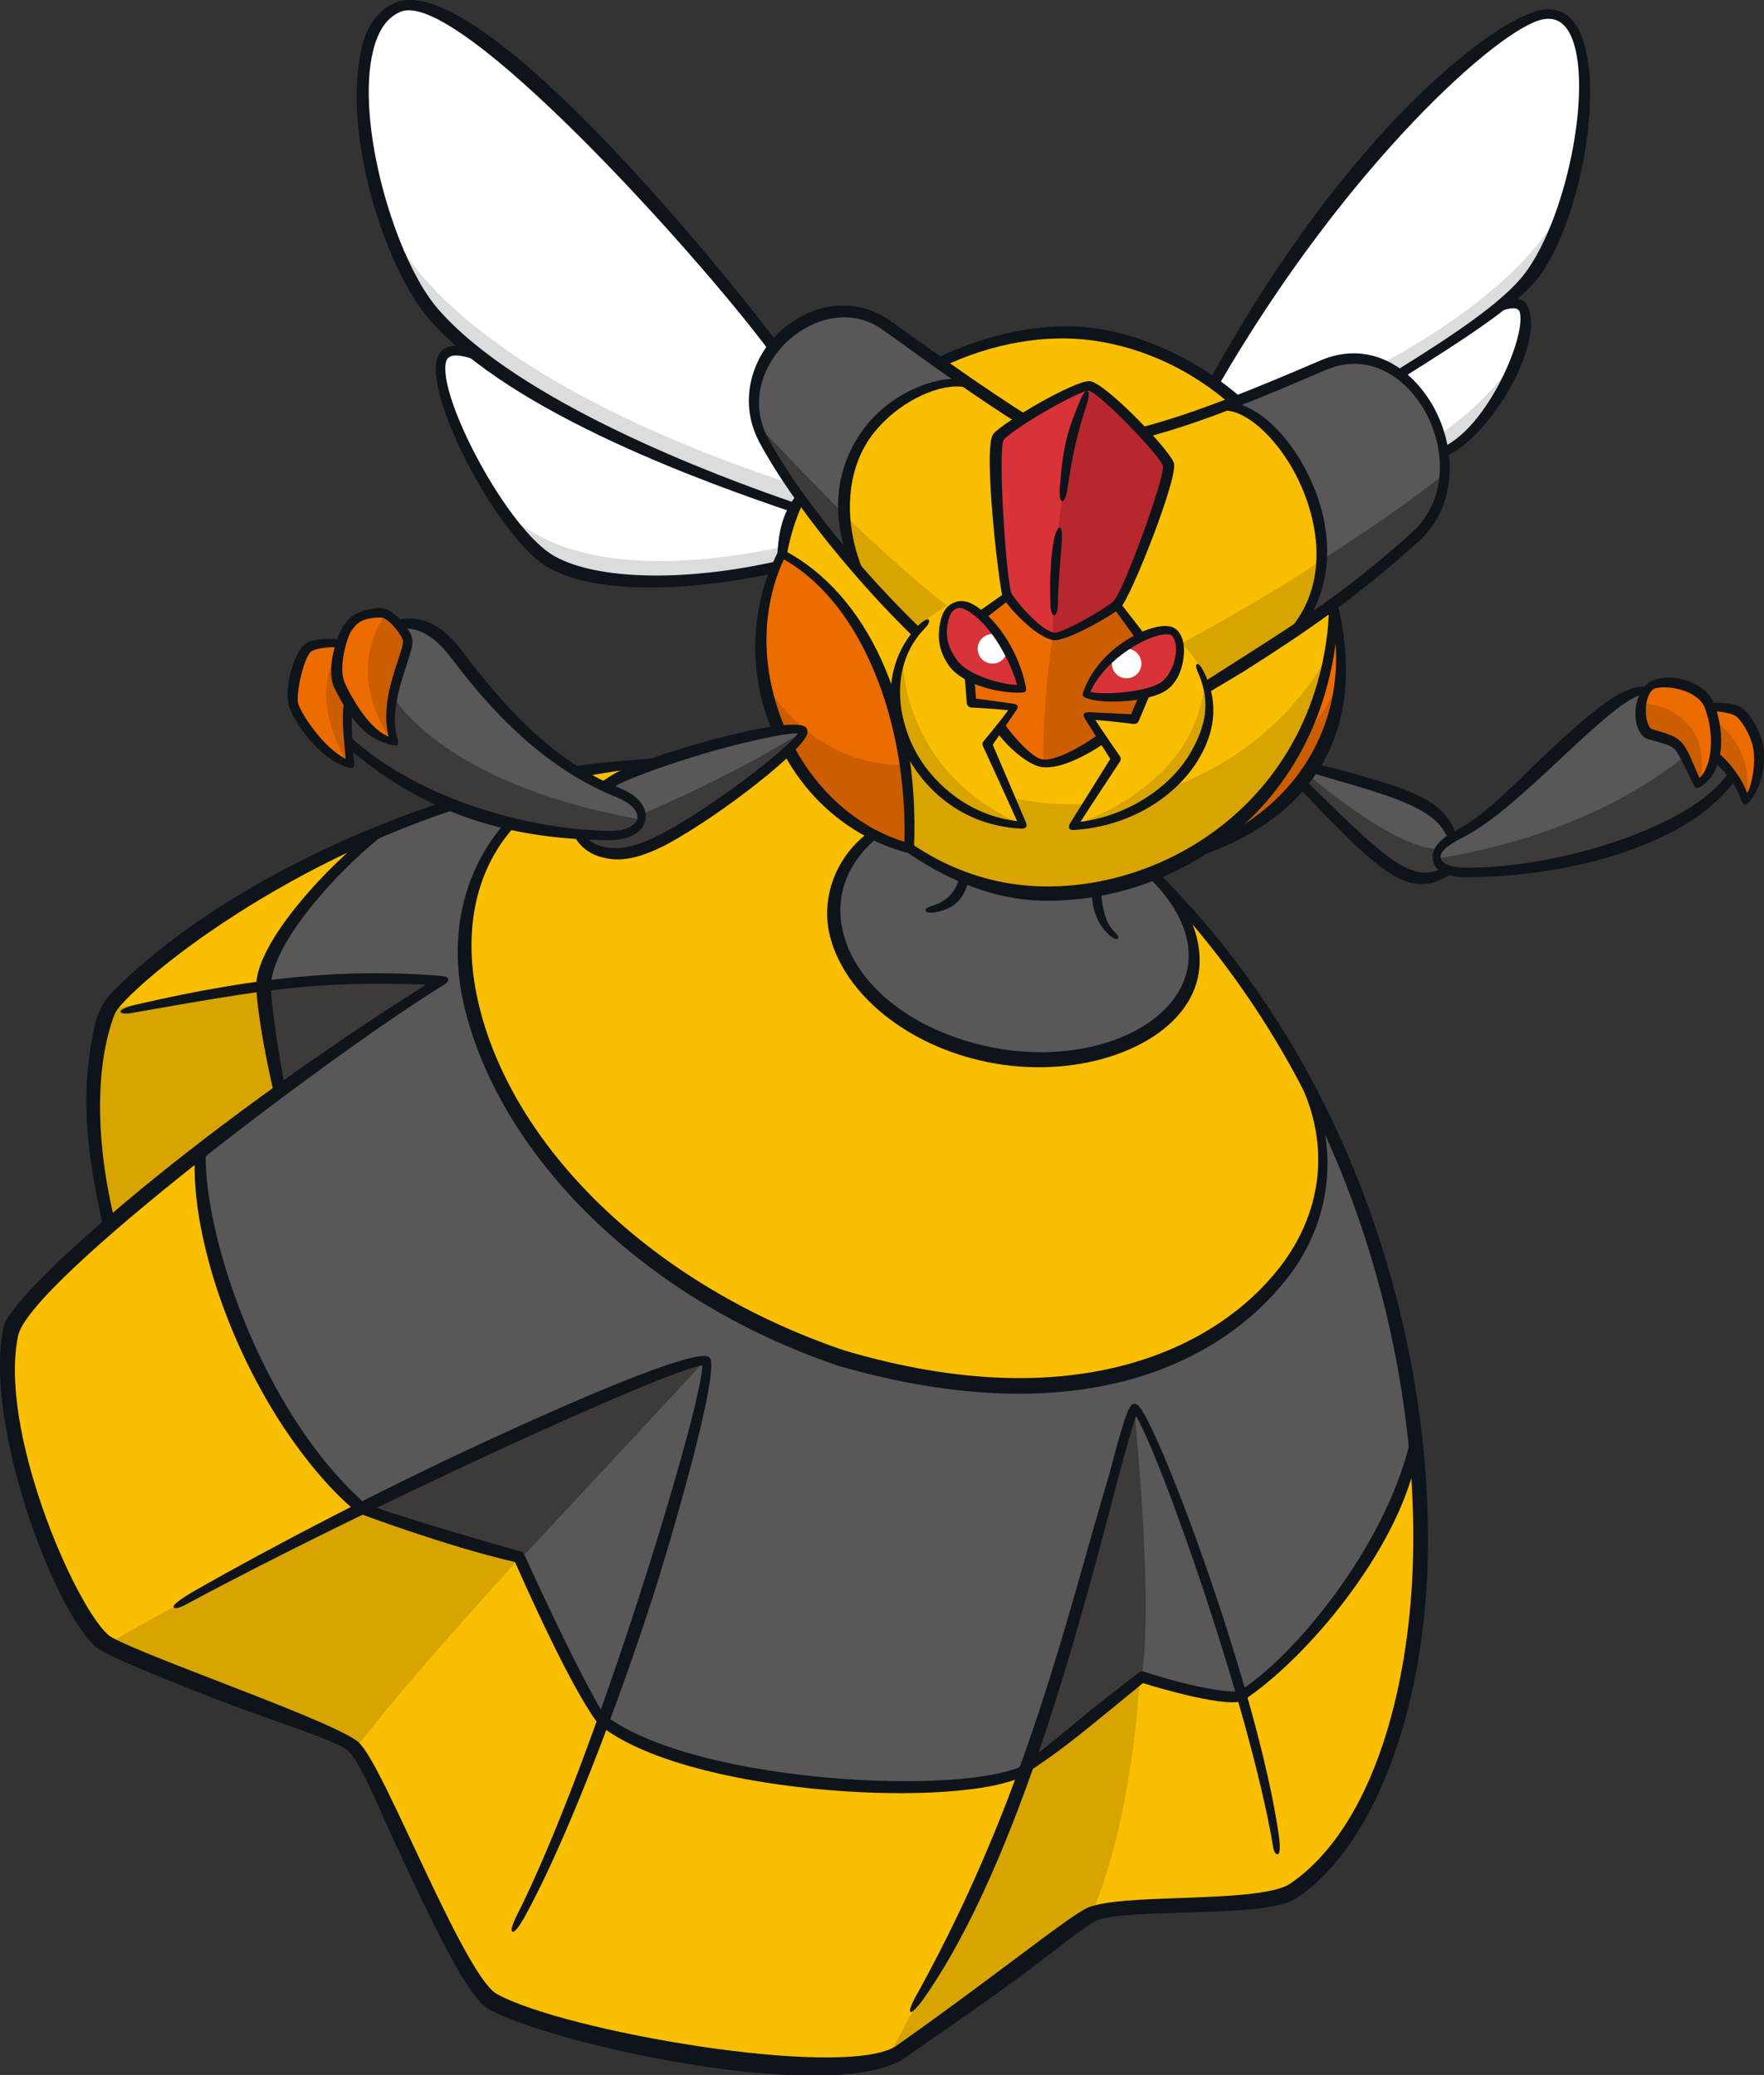<?xml version="1.0" encoding="UTF-8"?>
<!-- Created with Inkscape (http://www.inkscape.org/) -->
<svg version="1.1" viewBox="0 0 139.05 163.52" xmlns="http://www.w3.org/2000/svg">
 <rect x="0" y="0" width="139.05" height="163.52" fill="#333333" stroke="none"/>
 <g transform="translate(-18.931 -22.571)">
  <g transform="matrix(.353 0 0 -.353 107.85 89.34)">
   <path d="m0 0s57.835-50.175 65.405-135.5c0 0 4.181-80.26-28.833-98.056 0 0 3.288-1.768-42.087-3.814 0 0-4.395-0.755-9.132-4.693-4.738-3.939-36.728-27.835-36.728-27.835s-38.809-9.318-90.695 12.715c0 0-4.677-2.787-30.079 55.52 0 0-0.761 2.53-57.044 23.809 0 0-25.698 35.018-20.411 72.459l22.04 20.579c-8.901 38.92 0.22 49.707 0.22 49.707s54.366 58.674 156.38 55.845z" fill="#f9be00"/>
  </g>
  <g transform="matrix(.353 0 0 -.353 137.76 46.346)">
   <path d="m0 0s3.468 0.427 4.07-3.086c0.669-14.548-14.117-28.807-18.469-31.249s-45.358 11.303-45.358 11.303l-5.334 4.604s18.866 42.356 55.653 72.041c0 0 16.507 14.341 21.842 9.737 8.561-7.535 6.196-45.573-12.404-63.35" fill="#fff"/>
  </g>
  <g transform="matrix(.353 0 0 -.353 50.341 23.185)">
   <path d="m0 0s-12.781-3.593-6.869-31.351c5.911-27.757 12.768-38.308 23.357-45.489 0 0-10.053 2.909-6.788-6.911 3.266-9.821 15.008-38.697 30.131-42.891 15.123-4.195 46.519 1.874 46.519 1.874l10.42 31.17s-71.968 100.62-96.77 93.598" fill="#fff"/>
  </g>
  <g transform="matrix(.353 0 0 -.353 121.19 59.634)">
   <path d="m0 0c17.142-29.53 7.005-67.729-22.693-85.414-29.699-17.684-66.619-7.655-84.857 21.37-18.3 29.123-7.787 67.846 21.911 85.531 29.7 17.685 68.371 8.26 85.639-21.487" fill="#f9be00"/>
  </g>
  <g transform="matrix(.353 0 0 -.353 90.521 89.288)">
   <path d="m0 0c-13.576 0.638-26.749 21.521-26.749 21.521s3.207 3.252 2.782 4.34c-0.426 1.089-5.339-0.047-5.339-0.047-8.86 20.891 1.086 39.115 1.086 39.115s31.619-13.924 28.22-64.929" fill="#ec6c00"/>
  </g>
  <g transform="matrix(.353 0 0 -.353 124.14 71.446)">
   <path d="m 0,0 c 0,0 -0.431,-30.45 -27.484,-49.244 0,0 17.907,3.73 25.315,21.337 C 4.972,-11.353 0,0 0,0" fill="#ec6c00"/>
  </g>
  <g transform="matrix(.353 0 0 -.353 108.36 79.264)">
   <path d="m0 0 3.835 13.466-7.213 11.361-25.434 2.523-4.889-3.806-3.641-4.404 0.971-15.526 9.071-0.908-2.781-4.868c2.88-3.503 6.73-7.528 9.352-7.722 2.571-0.189 8.577 2.815 13.466 5.56l-3.101 4.945z" fill="#ec6c00"/>
  </g>
  <g transform="matrix(.353 0 0 -.353 93.821 70.538)">
   <path d="m0 0s-3.792-6.251 1.532-12.826c5.323-6.575 14.24-4.788 14.24-4.788s-6.534 22.41-15.772 17.614" fill="#d83338"/>
  </g>
  <g transform="matrix(.353 0 0 -.353 104.54 77.202)">
   <path d="m0 0s5.312 10.796 13.261 12.828c5.951 1.522 7.493 0.822 7.847-2.137s-1.792-8.231-4.166-9.173c-2.373-0.943-10.912-4.15-16.942-1.518" fill="#d83338"/>
  </g>
  <g transform="matrix(.353 0 0 -.353 97.614 56.995)">
   <path d="m0 0s-0.622-23.431 2.286-36.112c0 0 7.168-8.541 10.448-8.67 3.281-0.129 14.159 7.149 14.159 7.149s10.228 24.507 11.432 31.63c-0.156 2.95-17.828 17.568-17.828 17.568s-15.099-6.109-20.497-11.565" fill="#d83338"/>
  </g>
  <g transform="matrix(.353 0 0 -.353 108.74 74.264)">
   <path d="m0 0c0.934-1.567 0.42-3.593-1.147-4.526-1.568-0.933-3.593-0.419-4.527 1.148-0.932 1.567-0.42 3.593 1.148 4.526 1.567 0.934 3.592 0.419 4.526-1.148" fill="#fff"/>
  </g>
  <g transform="matrix(.353 0 0 -.353 98.168 73.105)">
   <path d="m0 0c0.934-1.567 0.42-3.593-1.147-4.526-1.568-0.934-3.593-0.42-4.527 1.148-0.932 1.567-0.42 3.593 1.148 4.526 1.567 0.934 3.592 0.419 4.526-1.148" fill="#fff"/>
  </g>
  <g transform="matrix(.353 0 0 -.353 80.333 49.246)">
   <path d="m0 0s-9.519-11.312-4.23-21.708c5.288-10.395 20.628-28.575 20.628-28.575s-5.992 18.781 4.458 30.422c10.448 10.509 20.694 10.741 20.694 10.741s-18.65 13.501-22.039 14.643c-3.39 1.143-10.276 1.331-19.511-5.523" fill="#595757"/>
  </g>
  <g transform="matrix(.353 0 0 -.353 121.26 72.101)">
   <path d="m0 0c4.816 7.834 7.311 17.672 2.003 31.894-5.309 14.222-17.437 18.286-17.437 18.286s19.055 8.186 21.186 8.778 15.916 4.736 23.22-9.425 2.385-22.959-0.654-26.575c-3.043-4.747-28.318-22.958-28.318-22.958" fill="#595757"/>
  </g>
  <g transform="matrix(.353 0 0 -.353 50.587 71.761)">
   <path d="m0 0s7.714 1.068 14.216-8.605c6.502-9.672 19.854-23.06 32.059-27.666 14.934 9.82 43.954 13.742 43.841 12.376s-18.791-18.61-33.055-24.878c-14.266-6.269-16.207 1.667-16.207 1.667-32.339 1.337-52.943 20.982-52.943 20.982l-0.356 7.766z" fill="#595757"/>
  </g>
  <g transform="matrix(.353 0 0 -.353 155.49 83.714)">
   <path d="m0 0c-21.655-25.327-63.361-21.032-63.361-21.032-11.757-8.299-32.688 19.684-32.688 19.684l2.143 2.946s28.333-5.208 31.306-15.497c0 0 12.081 6.822 22.18 18.216 10.098 11.395 18.429 16.726 23.833 14.192 5.403-2.532 16.587-18.509 16.587-18.509" fill="#595757"/>
  </g>
  <g transform="matrix(.353 0 0 -.353 45.835 73.303)">
   <path d="m0 0s-6.057-0.075-7.312-0.662c-1.256-0.587-4.385-9.354-3.566-12.078 0.818-2.723 7.217-14.007 13.107-14.192l-0.787 12.377s5.822-6.811 10.104-6.99c0 0-1.446 6.204 1.039 13.625 2.485 7.42 2.233 10.001 1.149 11.282-1.084 1.28-4.246 3.894-4.246 3.894l-5.847-1.235s-3.321-1.976-3.641-6.021" fill="#ec6c00"/>
  </g>
  <g transform="matrix(.353 0 0 -.353 148.78 76.823)">
   <path d="m0 0s-3.6-7.792 0.507-10.077 5.596-0.94 7.362-4.162c1.766-3.223 3.215-6.938 3.215-6.938s2.925 0.214 3.889 6.283c0 0 6.253-5.888 6.893-9.782 0 0 4.08 2.887 2.805 11.437s-4.627 8.539-4.627 8.539l-5.732 0.401s-4.335 8.561-14.312 4.299" fill="#ec6c00"/>
  </g>
  <g transform="matrix(.353 0 0 -.353 109.76 91.476)">
   <path d="m0 0c-30.969-13.276-55.265 6.545-55.265 6.545-2.172-0.441-7.798 2.116-7.798 2.116s-14.701-12.287-4.223-29.428c10.478-17.139 39.448-26.529 59.145-18.063 19.697 8.467 22.8 26.083 8.141 38.83" fill="#595757"/>
  </g>
  <g transform="matrix(.353 0 0 -.353 130.61 136.84)">
   <path d="m0 0c-6.363-27.867-34.717-52.031-38.632-54.547-3.914-2.517-23.421 3.598-23.421 3.598l-24.958-20.462c-36.699-11.402-88.188 4.227-94.273 10.684-4.663 3.756-19.843 37.085-19.843 37.085-13.495 2.603-33.651 10.616-33.651 10.616-35.148 27.719-37.659 78.511-37.659 78.511l18.528 14.447-3.48 23.763c0.094 11.476 23.7 33.77 23.7 33.77l17.162 6.794s9.911-3.936 14.26-3.616c0 0-23.661-23.169 0.178-63.837 23.838-40.668 76.998-65.766 122.39-62.572 45.393 3.194 64.634 38.866 57.241 62.084 0 0 16.063-26.038 22.456-76.318" fill="#595757"/>
  </g>
  <g transform="matrix(.353 0 0 -.353 98.817 85.484)">
   <path d="m0 0c5.185-1.061 10.503-1.498 15.833-1.283l-2.666-4.875c13.061 1.694 21.293 8.381 21.293 8.381 4.188 1.444 8.292 3.336 12.249 5.692 10.195 6.071 18.147 14.472 23.582 24.119 0 0-5.904-36.402-39.034-49.095s-54.558 5.729-54.558 5.729c0.402 2.52-0.748 21.534-0.748 21.534s8.672-14.724 26.122-15.931z" fill="#d7a400"/>
  </g>
  <g transform="matrix(.353 0 0 -.353 90.087 74.381)">
   <path d="m 0,0 c 0,0 -0.691,-25.235 26.391,-37.165 0,0 -15.11,-0.772 -23.05,13.302 C -4.6,-9.79 0,0 0,0" fill="#d7a400"/>
  </g>
  <g transform="matrix(.353 0 0 -.353 113.9 76.262)">
   <path d="m0 0c-1.92-23.911-29.002-31.96-29.002-31.96s12.898-0.692 24.172 11.457c9.32 10.25 4.83 20.503 4.83 20.503" fill="#d7a400"/>
  </g>
  <g transform="matrix(.353 0 0 -.353 101.91 72.794)">
   <path d="m0 0s-2.112-12.392-2.138-28.286c0 0 6.185 0.033 13.304 5.549l-3.103 4.905 10.379-0.571 1.982 5.56s-9.849-1.85-12.882 0.177c-1.662 1.565 9.78 13.308 12.2 12.923l-5.06 6.66s-12.288-6.952-14.682-6.917" fill="#cc5d00"/>
  </g>
  <g transform="matrix(.353 0 0 -.353 104.68 52.877)">
   <path d="m0 0s-7.861-20.331-7.834-56.458c0 0 11.295 5.195 14.259 7.639 4.781 4.318 11.415 31.209 11.415 31.209s-13.814 16.773-17.84 17.61" fill="#b7272d"/>
  </g>
  <g transform="matrix(.353 0 0 -.353 123.01 66.759)">
   <path d="m0 0c-9.687-6.945-31.047-18.488-31.047-18.488s4.581-3.742 5.947-9.987l21.066 14.014s3.798 8.438 4.034 14.461" fill="#d7a400"/>
  </g>
  <g transform="matrix(.353 0 0 -.353 85.699 63.347)">
   <path d="m0 0s13.175-12.742 22.297-19.663c0 0-4.994-2.974-7.387-5.869l-13.171 14.215s-2.964 7.941-1.739 11.317" fill="#d7a400"/>
  </g>
  <g transform="matrix(.353 0 0 -.353 123.01 66.759)">
   <path d="m0 0s17.871 11.276 27.599 19.328c0 0 1.164-7.376-4.082-12.113s-27.551-21.676-27.551-21.676 3.914 6.979 4.034 14.461" fill="#3e3a39"/>
  </g>
  <g transform="matrix(.353 0 0 -.353 78.636 56.07)">
   <path d="m0 0s14.354-14.925 20.02-20.63c0 0 0.265-8.044 1.739-11.317 0 0-19.551 23.903-21.759 31.947" fill="#3e3a39"/>
  </g>
  <g transform="matrix(.353 0 0 -.353 80.798 65.627)">
   <path d="m0 0c-53.474-11.512-64.581 10.804-64.581 10.804s7.449-15.433 20.697-17.267c13.247-1.835 26.99-1.165 41.751 1.879z" fill="#dbdcdc"/>
  </g>
  <g transform="matrix(.353 0 0 -.353 81.002 60.607)">
   <path d="m0 0c-85.243 28.601-90.305 61.333-90.305 61.333s2.629-23.687 30.556-39.195c27.926-15.509 43.804-21.795 61.422-27.7l1.263 1.734z" fill="#dbdcdc"/>
  </g>
  <g transform="matrix(.353 0 0 -.353 142.33 38.087)">
   <path d="m0 0c-7.121-19.982-40.618-36.977-40.618-36.977l3.472-2.523s26.728 16.243 29.84 22.032c3.112 5.788 7.306 17.468 7.306 17.468" fill="#dbdcdc"/>
  </g>
  <g transform="matrix(.353 0 0 -.353 132.34 56.874)">
   <path d="m0 0s12.543 8.125 18.525 19.558c0 0-3.485-16.179-17.861-23.427z" fill="#dbdcdc"/>
  </g>
  <g transform="matrix(.353 0 0 -.353 124.57 75.694)">
   <path d="m0 0s-2.063-8.139-7.781-12.927c0 0-7.671-15.901-17.874-21.976l1.789-1.146s21.825 10.232 23.866 36.049" fill="#cc5d00"/>
  </g>
  <g transform="matrix(.353 0 0 -.353 90.229 82.879)">
   <path d="m0 0c-20.978-0.052-30.816 17.862-30.816 17.862s1.201-6.196 2.859-9.907c0 0 4.932 1.001 5.296 0.389s-3.682-4.957-3.682-4.957 8.676-16.923 27.387-22.102c0 0-0.976 14.886-1.044 18.715" fill="#cc5d00"/>
  </g>
  <g transform="matrix(.353 0 0 -.353 45.293 74.565)">
   <path d="m0 0s-5.647-7.964 2.832-22.951c0 0 0.272 9.513 1.047 12.2l-3.544 6.201z" fill="#cc5d00"/>
  </g>
  <g transform="matrix(.353 0 0 -.353 49.731 80.876)">
   <path d="m0 0s-10.647 14.141-1.153 28.106c0 0 4.257-2.66 4.747-6.226 0.491-3.567-4.916-11.683-3.349-20.546z" fill="#cc5d00"/>
  </g>
  <g transform="matrix(.353 0 0 -.353 148.56 77.926)">
   <path d="m0 0s-1.54-3.685 1.283-6.567c2.822-2.882 4.648 0.554 7.459-5.792 2.812-6.348 3.794-5.209 3.794-5.209 2.641 16.234-12.414 17.363-12.414 17.363" fill="#cc5d00"/>
  </g>
  <g transform="matrix(.353 0 0 -.353 154.22 79.484)">
   <path d="m0 0s8.299-4.877 6.894-16.917c0 0-3.037 6.491-7.592 9.033z" fill="#cc5d00"/>
  </g>
  <g transform="matrix(.353 0 0 -.353 69.439 87.15)">
   <path d="m0 0c-44.153 7.749-55.117 27.228-55.117 27.228s-1.42-5.075-0.281-9.471c0 0-3.116 0.259-9.978 7.167l0.44-8.195s24.821-21.798 57.135-20.317c0 0 7.103-0.211 7.801 3.588" fill="#3e3a39"/>
  </g>
  <g transform="matrix(.353 0 0 -.353 82.179 80.235)">
   <path d="m0 0c-15.954-10.135-35.953-18.45-35.953-18.45s0.789-6.295-13.134-5.283c0 0 3.399-8.548 21.097 1.144 17.697 9.693 27.99 22.589 27.99 22.589" fill="#3e3a39"/>
  </g>
  <g transform="matrix(.353 0 0 -.353 132.43 89.471)">
   <path d="m0 0c-9.411-0.53-28.797 16.048-28.797 16.048l-1.78-1.271s21.87-28.208 32.242-19.705c0 0-4.262 1.477-1.665 4.928" fill="#3e3a39"/>
  </g>
  <g transform="matrix(.353 0 0 -.353 132.34 90.195)">
   <path d="m0 0s31.888 3.975 54.942 22.778l2.722-5.99s2.807 0.613 4.133 5.843c0 0 3.297-1.631 4.223-4.252 0 0-18.082-22.185-60.826-21.419 0 0-4.361 0.576-5.194 3.04" fill="#3e3a39"/>
  </g>
  <g transform="matrix(.353 0 0 -.353 27.18 102.23)">
   <path d="m0 0s48.058 10.708 74.332 6.687c0 0-53.115-37.6-72.682-54.871 0 0-8.091 25.385-1.65 48.184" fill="#d7a400"/>
  </g>
  <g transform="matrix(.353 0 0 -.353 39.783 100.31)">
   <path d="m0 0s0.576-13.352 4.06-23.92c0 0 28.844 21.74 35.999 25.649 0 0-28.102-0.579-40.059-1.729" fill="#3e3a39"/>
  </g>
  <g transform="matrix(.353 0 0 -.353 27.338 152.16)">
   <path d="m 0,0 c 0,0 90.259,51.899 133.774,63.474 0,0 -56.732,-58.583 -78.018,-86.519 0,0 -5.668,3.39 -14.652,6.826 C 32.121,-12.782 0,0 0,0" fill="#d7a400"/>
  </g>
  <g transform="matrix(.353 0 0 -.353 47.79 141.43)">
   <path d="m0 0s21.178-9.71 34.357-11.485l41.443 44.534s-41.428-14.506-75.8-33.049" fill="#3e3a39"/>
  </g>
  <g transform="matrix(.353 0 0 -.353 108.17 133.38)">
   <path d="m0 0s9.378-68.606-9.086-113.65l-46.354-33.079s40.459 67.788 55.44 146.72" fill="#d7a400"/>
  </g>
  <g transform="matrix(.353 0 0 -.353 108.32 133.42)">
   <path d="m0 0s4.632-44.981 1.568-60.886c0 0-20.933-17.617-24.708-18.49z" fill="#3e3a39"/>
  </g>
  <g transform="matrix(.353 0 0 -.353 53.355 50.918)">
   <path d="m0 0c-2.343-9.385 14.242-40.495 25.114-46.514 12.057-6.675 35.087-4.529 50.991-0.981 0.577 0.129 0.167 2.577-0.41 2.448-20.462-4.565-39.816-4.12-49.308 1.136-10.616 5.877-26.219 35.75-24.312 43.392 0.151 0.602 0.441 0.987 0.913 1.211 1.339 0.635 4.117 0.05 7.623-1.606 0.535-0.252 1.449 1.683 0.913 1.935-4.268 2.015-7.448 2.555-9.452 1.604-1.051-0.498-1.768-1.406-2.072-2.625" fill="#0f141b"/>
  </g>
  <g transform="matrix(.353 0 0 -.353 47.447 26.299)">
   <path d="m0 0c-4.513-19.503 5.281-49.489 15.209-60.88 18.454-21.169 63.054-36.81 81.283-43.001 0.559-0.19 1.247 1.836 0.687 2.025-18.064 6.135-62.035 22.649-80.147 43.427-9.614 11.03-18.527 41.617-14.469 57.783 1.153 4.594 3.262 7.5 6.266 8.638 12.928 4.789 66.145-54.267 82.085-75.677 0.353-0.474 2.476 0.996 2.122 1.47-9.342 12.548-64.548 81.796-84.636 76.494-4.299-1.337-7.066-4.966-8.4-10.279" fill="#0f141b"/>
  </g>
  <g transform="matrix(.353 0 0 -.353 114.32 52.459)">
   <path d="m0 0c-0.296-0.512 1.533-2.002 1.829-1.491 28.556 49.385 62.84 79.962 72.45 81.831 2.463 0.479 4.325-0.358 5.695-2.559 5.956-9.569 0.276-41.028-9.8-54.291-4.723-6.216-16.242-13.882-28.17-21.268-0.502-0.311 0.744-2.055 1.245-1.74 11.189 7.048 25.068 15.668 30.024 22.191 9.813 12.916 15.443 45.109 8.518 56.239-1.842 2.958-4.579 4.178-7.921 3.527-10.215-1.986-42.92-26.254-73.87-82.439" fill="#0f141b"/>
  </g>
  <g transform="matrix(.353 0 0 -.353 136.79 47.274)">
   <path d="m0 0s4.834 2.33 5.457 0.377c1.617-5.062-6.828-25.221-16.94-30.136-0.533-0.258 0.403-2.182 0.934-1.924 9.786 4.757 21.187 24.453 18.031 32.75-0.62 1.817-2.093 2.626-4.042 2.221l-2.575-0.853c0.561 0.185-0.306-2.248-0.865-2.435" fill="#0f141b"/>
  </g>
  <g transform="matrix(.353 0 0 -.353 80.516 48.607)">
   <path d="m0 0c-6.283-5.491-9.898-15.598-4.879-24.987 7.444-13.925 22.441-31.852 34.114-43.141 0.425-0.411 2.028 1.431 1.603 1.841-11.554 11.173-26.495 28.589-33.83 42.309-4.465 8.353-0.766 17.071 4.88 22.006 4.944 4.322 13.394 7.438 20.933 1.997 12.267-8.853 20.992-15.089 30.15-20.869 0.499-0.315 2.624 1.469 2.124 1.784-9.105 5.747-18.54 12.418-30.775 21.248-6.484 4.588-16.03 5.058-24.32-2.188" fill="#0f141b"/>
  </g>
  <g transform="matrix(.353 0 0 -.353 103.23 87.872)">
   <path d="m0 0c0.207-0.345 0.822-0.317 1.223-0.29 11.809 0.783 22.623 7.045 27.924 16.309 3.764 6.577 3.874 12.987 0.936 18.842-0.266 0.527-1.089 2.097-1.558 1.886-0.432-0.235-0.316-0.737 0.403-2.419 2.548-6.107 1.579-11.323-1.824-17.269-4.622-8.076-14.415-14.233-24.628-15.54 1.807 2.891 8.82 13.471 8.82 13.471 0.213 0.341 0.217 0.771 0.013 1.114-5e-3 8e-3 -4.064 5.834-5.519 8.141 2.594-0.128 8.635-0.884 8.635-0.884 0.449-0.022 0.863 0.238 1.038 0.651l2.453 5.8-1.97 0.834s-1.71-4.042-2.162-5.112c-1.278 0.063-9.248 0.455-9.248 0.455-0.399 0.019-1.099-0.015-1.301-0.36-0.196-0.336 0.13-0.922 0.328-1.256 5e-3 -8e-3 4.931-7.816 5.563-8.819-0.658-1.052-8.881-14.21-8.881-14.21-0.319-0.498-0.449-1-0.245-1.344" fill="#0f141b"/>
  </g>
  <g transform="matrix(.353 0 0 -.353 109.23 57.036)">
   <path d="m0 0c11.709 2.939 25.705 8.784 40.216 15.025 9.438 4.06 17.256-1.435 21.425-7.932 5.326-8.301 6.287-20.706-2.182-28.356-14.285-12.904-25.293-19.901-39.23-28.761l-7.246-4.625s1.318-2.272 1.157-2.264l7.564 4.505c13.467 8.56 24.865 16.162 39.283 29.187 9.352 8.449 8.267 22.41 2.454 31.469-5.834 9.091-14.978 12.918-24.321 8.94-14.429-6.205-28.841-12.127-40.395-15.027-0.574-0.144 0.702-2.305 1.275-2.161" fill="#0f141b"/>
  </g>
  <g transform="matrix(.353 0 0 -.353 99.124 78.172)">
   <path d="m0 0c-0.165 0.277-0.767 0.389-1.091 0.434 0 0-6.736 0.935-8.13 1.128-0.099 1.241-0.396 4.913-0.396 4.913-0.014 0.168-0.066 0.324-0.147 0.461-0.202 0.339-0.585 0.552-1.006 0.519-0.588-0.048-1.027-0.564-0.98-1.152l0.466-5.769c0.013-0.167 0.065-0.324 0.147-0.46 0.162-0.273 0.442-0.467 0.773-0.513 0 0 6.059-0.308 8.301-0.619-1.315-1.926-5.525-6.964-5.525-6.964-0.206-0.302-0.243-0.687-0.1-1.023 0 0 6.431-13.968 7.618-16.745-10.263 1.133-18.111 7.851-22.03 14.433-0.835 1.402-1.528 2.825-2.079 4.226-3.526 8.961-2.474 18.185 3.463 24.308 0.874 0.901 1.183 1.566 0.942 1.971-0.425 0.411-1.823-0.743-2.234-1.167-6.529-6.733-7.999-16.144-4.162-25.896 3.53-8.97 12.478-18.82 27.003-19.561 0.368-0.018 0.866 5e-3 1.078 0.307 0.211 0.302 0.204 0.579-0.04 1.182 0 0-6.929 16.228-7.362 17.242 0.584 0.855 5.137 7.516 5.137 7.516 0.208 0.306 0.568 0.84 0.354 1.229" fill="#0f141b"/>
  </g>
  <g transform="matrix(.353 0 0 -.353 97.403 80.111)">
   <path d="m0 0c2.514-3.718 7.004-7.446 9.803-8.141 3.873-0.962 10.331 2.28 14.683 5.349 0.483 0.34-0.818 2.294-1.301 1.953-5.085-3.585-10.437-6.276-12.968-5.646-2.02 0.502-6 4.625-8.355 8.103-0.33 0.49-2.194-1.129-1.862-1.618" fill="#0f141b"/>
  </g>
  <g transform="matrix(.353 0 0 -.353 98.143 69.313)">
   <path d="m0 0-5.704-3.985c-0.467-0.364 0.848-2.051 1.313-1.688l5.566 4.336c0.467 0.364-0.709 1.7-1.175 1.337" fill="#0f141b"/>
  </g>
  <g transform="matrix(.353 0 0 -.353 106.67 70.431)">
   <path d="m0 0 5.049-6.937c0.347-0.479 2.077 0.78 1.729 1.258l-5.246 6.755c-0.347 0.478-1.88-0.598-1.532-1.076" fill="#0f141b"/>
  </g>
  <g transform="matrix(.353 0 0 -.353 107.25 70.474)">
   <path d="m0 0-1e-3 -1e-3zm-14.812-5.534c-3.361 0.623-9.048 7.747-9.497 8.753-1.184 2.756-3.109 31.804-1.775 34.253 1.847 2.415 16.995 11.182 19.047 11.004 2.156-0.381 15.751-14.212 16.519-16.817 0.484-2.522-8.767-27.901-11.001-30.153l-2e-3 -1e-3c-1.478-1.492-11.588-7.351-13.291-7.039m-13.605 44.312c-2.354-3.079 1.396-34.667 2.144-36.404 0.663-1.544 7.049-8.793 11.201-9.564 2.843-0.52 13.656 5.762 15.072 7.19 2.376 2.396 12.917 29.03 11.948 32.31-0.059 0.204-0.193 0.477-0.39 0.808-2.452 4.116-15.131 17.146-18.372 17.486-3.218 0.337-19.719-9.358-21.603-11.826" fill="#0f141b"/>
  </g>
  <g transform="matrix(.353 0 0 -.353 87.271 56.041)">
   <path d="m0 0c-4.145-5.042-10.038-16.02-3.618-31.616 0.225-0.546 2.944-1.427 2.719-0.881-4.444 10.796-3.98 22.88 2.652 30.949 6.07 7.384 15.137 10.902 20.057 9.926 0.58-0.114 1.2 1.571 0.621 1.686-5.646 1.12-15.77-1.96-22.431-10.064" fill="#0f141b"/>
  </g>
  <g transform="matrix(.353 0 0 -.353 115.25 54.96)">
   <path d="m0 0c4.133 0.719 10.49-4.248 15.046-11.668 5.804-9.454 9.593-24.491 1.172-35.76-0.354-0.473 1.36-1.754 1.714-1.28 9.325 12.971 5.444 28.201-0.71 38.224-5.161 8.408-12.167 13.199-17.301 12.305-0.582-0.101-0.503-1.923 0.079-1.821" fill="#0f141b"/>
  </g>
  <g transform="matrix(.353 0 0 -.353 104.09 54.082)">
   <path d="m0 0c-2.833-6.864-3.81-9.865-4.568-19.329-0.104-0.765-0.127-3.203 0.457-3.29 0.585-0.087 1.04 1.362 1.219 2.698 1.188 7.992 2.179 12.334 4.465 19.356 0.183 0.561 0.57 2.324 8e-3 2.506-0.562 0.183-1.251-1.136-1.581-1.941" fill="#0f141b"/>
  </g>
  <g transform="matrix(.353 0 0 -.353 102 65.172)">
   <path d="m0 0c-0.596-3.205-0.961-7.398-0.764-14.26-0.01-0.59 0.168-2.288 0.741-2.409 0.59-0.011 0.848 0.924 0.93 2.527 0.115 6.075 0.604 9.212 0.877 14.297 0.06 0.588 0.106 2.678-0.482 2.737-0.587 0.059-1.243-2.304-1.302-2.892" fill="#0f141b"/>
  </g>
  <g transform="matrix(.353 0 0 -.353 80.916 66.576)">
   <path d="m0 0c0.648 4.358 1.973 8.693 3.938 12.895 0.25 0.535-1.592 1.385-1.938 0.906-2.996-4.151-3.662-7.778-4.006-12.788z" fill="#0f141b"/>
  </g>
  <g transform="matrix(.353 0 0 -.353 90.739 89.034)">
   <path d="m0 0c8.618-5.925 18.41-9.251 28.613-9.591 27.903-0.93 59.946 18.604 64.369 56.637 0.231 1.979 0.335 4.017 0.31 6.057-7e-3 0.591 2.133 0.617 2.139 0.025 0.026-2.13-0.083-4.261-0.323-6.328-4.485-40.855-37.572-60.532-66.428-59.57-10.953 0.364-21.578 5.07-30.728 11.591z" fill="#0f141b"/>
  </g>
  <g transform="matrix(.353 0 0 -.353 93.228 51.474)">
   <path d="m0 0c11.106 5.286 23.09 7.361 33.743 5.841 11.297-1.611 22.009-6.658 30.977-14.594 0.441-0.392 2.614 1.277 2.171 1.669-9.282 8.215-21.258 14.028-32.971 15.699-11.066 1.578-23.885-1.26-35.366-6.725-0.533-0.254 0.912-2.144 1.446-1.89" fill="#0f141b"/>
  </g>
  <g transform="matrix(.353 0 0 -.353 80.228 66.116)">
   <path d="m0 0c-6.018-11.979-6.891-26.415-1.08-40.111 0.23-0.544 2.903 0.538 2.672 1.081-5.393 12.71-5.417 26.294-0.198 37.513 6.141-3.49 11.532-9.107 15.823-16.314 7.326-12.303 11.49-29.03 11.097-46.744-9.425 2.875-17.889 9.781-23.575 19.328-0.327 0.55-0.644 1.108-0.953 1.674-7e-3 0.012-0.014 0.025-0.02 0.036-0.293 0.492-2.498-1.152-2.215-1.67 6.205-11.391 16.475-18.972 27.558-21.867 0.314-0.082 0.648-0.017 0.909 0.177 0.26 0.194 0.418 0.495 0.43 0.82 1.367 32.431-10.813 57.058-28.997 66.545-0.254 0.134-0.551 0.158-0.824 0.07-0.272-0.088-0.496-0.282-0.627-0.538" fill="#0f141b"/>
  </g>
  <g transform="matrix(.353 0 0 -.353 94.451 74.699)">
   <path d="m0 0c-2.938 3.796-2.701 6.732-2.157 9.209 0.33 1.208 0.764 2.247 2.003 2.685 0.489 0.148 1.141 0.065 2.23-0.551 2.318-1.312 5.013-4.115 7.212-7.81 1.446-2.428 3.113-5.756 3.883-8.784-4.529 0.256-10.861 2.398-13.171 5.251m-1.989-1c3.095-4.253 11.352-6.189 16.138-5.947 0.312 0.015 0.711 0.021 0.902 0.267s0.193 0.533 0.093 1.013c-1.804 8.861-7.282 15.852-11.759 18.387-1.542 0.873-2.913 0.921-3.967 0.549-1.713-0.607-2.832-1.937-3.336-4.24-0.674-3.066-0.654-6.418 1.929-10.029" fill="#0f141b"/>
  </g>
  <g transform="matrix(.353 0 0 -.353 111.66 72.18)">
   <path d="m0 0h-2e-3zm-4.06-1.343c1.855 0.472 2.747 0.243 2.981 0.034v-1e-3c0.72-0.64 1.075-1.954 0.978-3.604-0.163-2.787-1.528-5.609-3.32-6.864-2.985-2.08-12.091-2.946-15.778-2.16 2.913 6.639 10.815 11.492 15.139 12.595m-16.728-12.568c-0.29-0.812-0.08-1.059 0.589-1.343 3.72-1.582 14.208-0.922 18.003 1.722 2.69 1.884 3.717 5.336 3.885 8.206 0.101 1.722-0.198 3.2-0.851 4.298-0.234 0.394-0.515 0.739-0.838 1.028-0.97 0.866-2.677 1.018-4.934 0.442-4.668-1.19-12.847-5.93-15.854-14.353" fill="#0f141b"/>
  </g>
  <g transform="matrix(.353 0 0 -.353 94.578 91.684)">
   <path d="m0 0c-1.023-3.785-3.156-5.422-5.765-6.299-0.699-0.202-1.97-0.638-1.871-1.221 0.101-0.582 1.623-0.459 2.205-0.359 5.467 0.979 6.725 4.467 7.495 7.321 0.154 0.57-1.911 1.128-2.064 0.558" fill="#0f141b"/>
  </g>
  <g transform="matrix(.353 0 0 -.353 104.96 92.71)">
   <path d="m0 0c0.161-2.701 0.455-6.81 3.935-10.001 0.435-0.4 1.606-1.27 2.005-0.835 0.337 0.364-0.473 1.18-1.113 1.864-2.261 2.451-2.578 7.183-2.691 9.098-0.035 0.59-2.171 0.463-2.136-0.126" fill="#0f141b"/>
  </g>
  <g transform="matrix(.353 0 0 -.353 50.567 72.165)">
   <path d="m0 0c0.209 0.069 5.178 1.601 11.256-6.529 11.638-15.565 23.652-25.679 36.73-30.917 3.888-1.558 4.975-3.569 4.724-4.817-0.284-1.408-2.381-2.8-6.428-2.734-17.555 0.28-42.171 6.855-57.592 20.913-0.437 0.397-1.612-1.47-1.175-1.868 20.089-17.52 40.48-20.842 58.437-21.129 5.632-0.09 8.083 2.201 8.527 4.412 0.433 2.152-0.595 5.165-5.697 7.209-12.879 5.159-23.739 15.28-35.293 30.733-7.094 9.489-13.933 6.839-14.199 6.745-0.552-0.198 0.154-2.203 0.71-2.018" fill="#0f141b"/>
  </g>
  <g transform="matrix(.353 0 0 -.353 66.382 84.165)">
   <path d="m0 0c-0.502-0.312 1.07-2.108 1.57-1.795 1.326 0.827 2.848 1.593 4.527 2.279 15.026 6.128 33.549 10.412 37.693 10.275-2.512-3.492-18.718-16.282-30.955-22.672-6.062-3.067-9.999-3.521-13.461-2.367-1.621 0.54-2.788 1.475-3.375 2.704-0.255 0.533-2.185-0.39-1.93-0.922 0.831-1.74 2.851-3.401 5.004-4.12 4.069-1.356 8.199-1.095 15.305 2.538 12.092 6.534 30.674 21.039 31.49 24.855 0.134 0.632-0.105 1.056-0.261 1.251-2.187 2.772-26.607-3.438-40.25-9.001-2.616-1.059-4.518-2.532-5.357-3.025" fill="#0f141b"/>
  </g>
  <g transform="matrix(.353 0 0 -.353 46.597 72.341)">
   <path d="m0 0c1.106 1.587 2.091 3.14 6.724 3.13 1.27-0.055 3.339-2.278 4.414-4.083 0.23-0.388 0.392-0.758 0.455-1.084 0.124-0.652-0.547-2.709-1.196-4.698-1.378-4.224-3.521-10.548-2.008-16.723-2.817 1.152-5.503 4.402-7.563 7.86-0.675 1.133-1.316 2.202-2 3.689-1.947 3.512 0.349 10.69 1.174 11.909m-1.708 1.288c-1.102-1.46-4.279-9.807-1.805-14.267 3.342-6.649 7.162-11.257 12.69-12.354 0.37-0.074 1.013-0.178 1.266 0.102 0.252 0.28 0.076 0.901-0.036 1.261-1.642 5.338 0.477 11.831 2.024 16.572 0.897 2.751 1.49 4.568 1.263 5.761-0.449 2.362-4.387 7.007-7.236 6.888-5.581-0.339-6.967-2.435-8.166-3.963" fill="#0f141b"/>
  </g>
  <g transform="matrix(.353 0 0 -.353 43.018 73.299)">
   <path d="m0 0c-2.595-1.816-5.063-10.267-3.557-14.443 1.34-3.321 6.485-11.255 13.04-13.206 0.345-0.103 0.877-0.191 1.153 0.04 0.275 0.232 0.257 0.751 0.215 1.109-0.011 0.093-1.076 9.395-0.141 12.921 0.151 0.571-1.917 1.119-2.068 0.548-0.779-2.936 0.056-9.685 0.329-12.681-3.739 1.819-7.506 6.638-9.358 9.749-0.522 0.876-0.925 1.674-1.186 2.321-0.82 2.025 1.248 10.803 2.799 11.889 1.282 0.896 4.798 1.067 6.714 0.964 0.59-0.032 0.705 1.654 0.115 1.686-0.582 0.031-5.752 0.713-8.055-0.897" fill="#0f141b"/>
  </g>
  <g transform="matrix(.353 0 0 -.353 121.15 84.454)">
   <path d="m0 0 3.867-4.069c16.068-16.897 22.096-21.245 30.571-15.768 0.497 0.32-0.665 2.118-1.161 1.796-7.041-4.55-13.425 1.675-28.848 16.714l-2.938 2.861c-0.423 0.412-1.914-1.121-1.491-1.534" fill="#0f141b"/>
  </g>
  <g transform="matrix(.353 0 0 -.353 122.09 83.419)">
   <path d="m0 0 4.342-1.259c15.267-4.409 24.482-7.072 26.788-13.812 0.19-0.558 2.215 0.133 2.023 0.693-2.757 8.149-9.608 10.357-27.098 15.144l-5.456 1.287c-0.568 0.165-1.167-1.889-0.599-2.053" fill="#0f141b"/>
  </g>
  <g transform="matrix(.353 0 0 -.353 141.55 81.275)">
   <path d="m0 0c-7.921-7.344-15.369-15.588-21.65-18.745-4.259-2.142-6.278-4.607-5.73-7.029 0.45-1.909 1.9-3.464 6.639-3.75 25.325-0.111 51.771 8.024 61.151 22.135 0.327 0.492-1.454 1.676-1.78 1.184-8.152-12.262-39.12-21.615-59.325-21.182-2.967 0.064-4.72 1.059-4.927 1.975-0.332 1.373 1.089 2.823 4.934 4.755 6.802 3.51 14.404 10.643 21.994 17.749 7.505 7.025 15.265 14.291 18.712 14.189 0.588-0.018 0.764 1.756 0.173 1.774-4.326 0.129-9.289-2.996-20.191-13.055" fill="#0f141b"/>
  </g>
  <g transform="matrix(.353 0 0 -.353 151.84 81.568)">
   <path d="m0 0c-0.117 0.198-0.229 0.376-0.333 0.533-1.379 2.075-3.25 2.626-6.65 3.628l-0.702 0.207c-0.143 0.042-0.343 0.221-0.547 0.563-0.22 0.369-0.444 0.931-0.596 1.716-0.451 2.313-0.02 5.421 1.484 6.622 0.502 0.399 3.097 0.73 6.064-0.09 1.46-0.403 3.913-1.354 5.115-3.373 0.148-0.249 0.277-0.515 0.384-0.798 2.211-5.898 1.584-12.979-1.232-15.577-0.742 1.575-2.052 5-2.987 6.569m-8.443 14.65c-2.347-1.873-3.286-5.707-2.724-8.585 0.419-2.149 1.355-3.542 2.637-3.922l0.705-0.208c3.106-0.915 4.762-1.159 5.71-2.587 1.183-1.781 3.701-7.265 3.725-7.322 0.123-0.269 0.36-0.695 0.64-0.789 0.281-0.094 0.623 0.066 0.884 0.206 5.386 3.232 5.704 11.735 3.169 18.494-0.961 2.564-3.422 4.51-6.931 5.48-3.213 0.888-6.486 0.292-7.815-0.767" fill="#0f141b"/>
  </g>
  <g transform="matrix(.353 0 0 -.353 153.64 78.597)">
   <path d="m0 0c2.017-0.04 5.262-0.458 6.163-1.265 0.64-0.574 1.293-1.433 1.876-2.411 0.949-1.594 1.709-3.504 1.919-5.023 0.4-2.913-0.157-7.313-1.439-9.707-0.165 0.669-0.801 1.971-1.222 2.74-1.555 2.612-3.317 4.78-5.424 6.451-0.463 0.367-1.792-1.309-1.328-1.677 3.189-2.529 5.714-6.007 6.621-8.875 0.25-0.766 0.509-1.077 0.897-1.159 0.37-8e-3 0.801 0.444 1.055 0.749 2.713 3.268 3.558 8.399 3.075 11.903-0.408 2.964-2.421 6.884-4.486 8.734-1.811 1.622-6.767 1.352-7.71 1.371-0.59 0.01-0.38-1.825 3e-3 -1.831" fill="#0f141b"/>
  </g>
  <g transform="matrix(.353 0 0 -.353 123.8 70.307)">
   <path d="m0 0c6.345-29.173-11.896-48.63-31.529-54.363-0.568-0.165 0.031-2.219 0.599-2.053 23.097 7.06 40.078 24.679 32.642 56.458-0.126 0.577-1.837 0.536-1.712-0.042" fill="#0f141b"/>
  </g>
  <g transform="matrix(.353 0 0 -.353 27.819 100.72)">
   <path d="m0 0c13.299 13.524 38.415 30.685 74.512 42.624 0.56 0.185 2.639-1.698 2.078-1.883-44.466-14.708-74.571-41.683-76.122-45.653-4.461-11.423-4.401-28.966 0.162-46.927 0.145-0.573-2.478-2.042-2.605-1.465-3.863 17.561-5.546 30.222-1.934 46.28 0.65 2.159 1.266 4.338 3.909 7.024" fill="#0f141b"/>
  </g>
  <g transform="matrix(.353 0 0 -.353 64.944 83.767)">
   <path d="m 0,0 c 5.474,0.962 9.689,1.678 15.148,2.141 0.59,0.049 1.081,1.965 0.493,1.915 C 10.118,3.588 3.32,3.205 -2.217,2.231 -2.798,2.129 -0.582,-0.103 0,0" fill="#0f141b"/>
  </g>
  <g transform="matrix(.353 0 0 -.353 28.433 102.31)">
   <path d="m0 0c0.025-0.115 0.351-0.589 2.133-0.327 30.086 5.302 40.894 7.267 66.077 6.398-53.738-33.958-92.819-69.199-94.351-76.446-3.776-17.863 6.671-49.885 15.219-64.241 1.924-3.23 3.738-5.693 5.257-7.086 1.841-1.688 13.241-6.415 27.481-11.924 12.65-4.893 24.988-8.473 28.843-11.2 0.567-0.4 1.352-1.487 2.291-3.066 2.518-4.226 5.377-11.351 8.919-18.917 4.475-9.558 9.911-21.099 13.889-27.779 2.445-4.105 4.666-7.047 6.505-8.065 14.378-7.96 75.203-21.181 92.251-11.309 10.151 7.121 18.861 13.013 26.793 18.9 8.036 6.012 14.061 10.905 16.482 12.108 3.373 1.482 11.8 1.582 20.09 1.877 10.628 0.379 20.748 0.513 24.877 3.293 14.576 9.814 25.378 33.639 28.359 63 4.457 42.91-7.708 114.35-59.484 165.96-0.414 0.421-1.942-1.076-1.527-1.498 49.767-50.734 62.2-120.19 57.725-164.25-2.918-28.727-12.646-50.627-26.693-60.085-3.622-2.438-14.782-2.835-24.628-3.186-8.475-0.301-16.479-0.588-20.31-2.061-2.115-0.814-7.932-5.164-16.735-11.75-7.365-5.509-16.529-12.366-26.57-19.413-12.604-7.174-73.886 3.51-88.86 11.799-4.223 2.338-12.209 19.394-18.625 33.1-6.284 13.423-10.26 21.738-12.683 23.452-4.072 2.879-17.915 8.235-31.303 13.414-11.107 4.297-22.592 8.74-24.229 10.242-7.796 7.151-24.462 45.964-20.061 66.779 2.574 12.177 72.006 64.228 95.179 78.383 0.527 0.345 0.973 0.776 0.856 1.233-0.07 0.366-0.499 0.588-1.652 0.7-20.241 1.606-40.202 0.076-68.478-6.53-0.861-0.189-3.165-0.922-3.037-1.499" fill="#0f141b"/>
  </g>
  <g transform="matrix(.353 0 0 -.353 32.622 149.22)">
   <path d="m0 0c2e-3 -4e-3 5e-3 -0.01 8e-3 -0.015 0.299-0.501 1.487-0.107 3.273 0.881 38.213 20.586 107.1 52.285 114.75 53.071 0.183-8.24-24.009-88.641-41.691-123.33-1.29-2.848-0.839-2.972-0.667-3.067 0.44-0.241 1.456 1.165 2.46 2.876 11.18 20.151 23.705 55.849 28.78 71.601 3.801 11.803 15.394 51.177 12.741 53.677-0.626 0.589-3.24 2.755-48.397-17.975-21.78-9.998-47.842-23.343-67.395-34.55-2.035-1.245-4.158-2.653-3.864-3.166" fill="#0f141b"/>
  </g>
  <g transform="matrix(.353 0 0 -.353 108.48 134.16)">
   <path d="m0 0c-0.738-2.152-2.347-7.66-3.93-13.656-7.563-28.644-21.965-86.228-43.834-116.9-0.341-0.481-2.144-2.794-2.626-2.451-0.481 0.343 1.151 3.438 1.694 4.308 24.635 44.649 33.228 84.157 42.699 115.59 3.854 14.857 4.645 15.688 5.585 15.837 0 0 0.503 0.116 1.148-0.668 4.977-5.932 26.629-63.952 31.167-95.784 0.309-2.2 0.298-4.025-0.284-4.124-0.448-0.074-0.862 0.595-1.031 1.777-5.132 30.517-24.949 86.602-30.588 96.071" fill="#0f141b"/>
  </g>
  <g transform="matrix(.353 0 0 -.353 48.218 88.195)">
   <path d="m0 0c-8.537-6.145-26.295-24.639-25.729-34.56 0.283-6.901 2.925-19.628 4.076-24.072 0.147-0.572 2.602 0.426 2.492 1.007-0.702 3.665-3.013 16.149-3.29 22.903-0.424 10.299 17.294 28.636 26.028 34.923 0.48 0.345-3.098 0.144-3.577-0.201" fill="#0f141b"/>
  </g>
  <g transform="matrix(.353 0 0 -.353 47.149 141.8)">
   <path d="m0 0s18.965-7.215 35.061-10.968c14.133-31.859 18.862-36.363 18.862-36.363 19.173-15.301 76.361-18.536 93.134-12.101 8.958 5.439 15.129 10.785 21.837 16.197 0 0 5.607 4.629 6.409 5.248 3.574-1.153 19.405-5.754 22.474-3.818 14.048 9.295 34.126 33.185 38.484 53.554 0.124 0.577-1.298 4.328-1.421 3.75-5.735-23.509-25.984-47.667-37.879-55.176-1.115-0.645-9.469 0.308-21.51 4.262-0.337 0.11-0.721 0.036-1.002-0.18l-6.796-5.242c-6.445-4.923-12.477-10.618-20.322-16.1-16.545-6.201-73.569-2.827-92.477 12.012-6.499 10.752-17.743 35.701-17.743 35.701-0.017 0.04-0.037 0.078-0.058 0.115-0.135 0.226-0.35 0.397-0.605 0.475 0 0-27.212 7.655-34.904 10.762-6.772 5.987-12.716 13.687-17.703 22.062-12.216 20.514-18.718 45.019-17.756 57.965 0.017 0.228-2.403-1.17-2.447-1.759-1.004-13.513 4.446-35.819 16.846-56.642 5.169-8.681 12.521-18.209 19.516-23.754" fill="#0f141b"/>
  </g>
  <g transform="matrix(.353 0 0 -.353 87.449 88.138)">
   <path d="m0 0c-7.468-5.436-10.971-14.819-8.725-23.435 3.359-12.874 17.245-24.295 35.198-27.948 18.991-3.863 38.783 2.396 45.198 14.289 4.515 8.369 1.674 19.024-7.334 28.092-0.417 0.419-1.934-1.089-1.518-1.508 8.286-8.342 10.632-17.048 6.603-24.516-5.986-11.098-24.152-16.687-42.256-13.005-16.889 3.437-29.805 13.344-32.908 25.239-2.064 7.91 0.471 15.428 7.138 21.172 0.447 0.385-0.949 2.006-1.396 1.62" fill="#0f141b"/>
  </g>
  <g transform="matrix(.353 0 0 -.353 58.906 87.224)">
   <path d="m0 0c-9.581-10.641-13.633-25.728-9.3-42.634 8.334-32.519 39.507-64.325 83.356-79.155 54.555-15.651 85.667 1.078 100.14 19.571 10.619 13.568 11.86 31.071 3.574 46.313-0.282 0.518-1.949-0.302-1.666-0.821 7.859-14.458 6.378-30.33-3.691-43.196-13.742-17.561-44.964-33.853-97.16-18.395-42.141 14.316-73.154 44.285-81.316 76.129-4.15 16.191-1.431 30.665 7.655 40.757 0.395 0.439-1.194 1.87-1.59 1.431" fill="#0f141b"/>
  </g>
 </g>
</svg>
